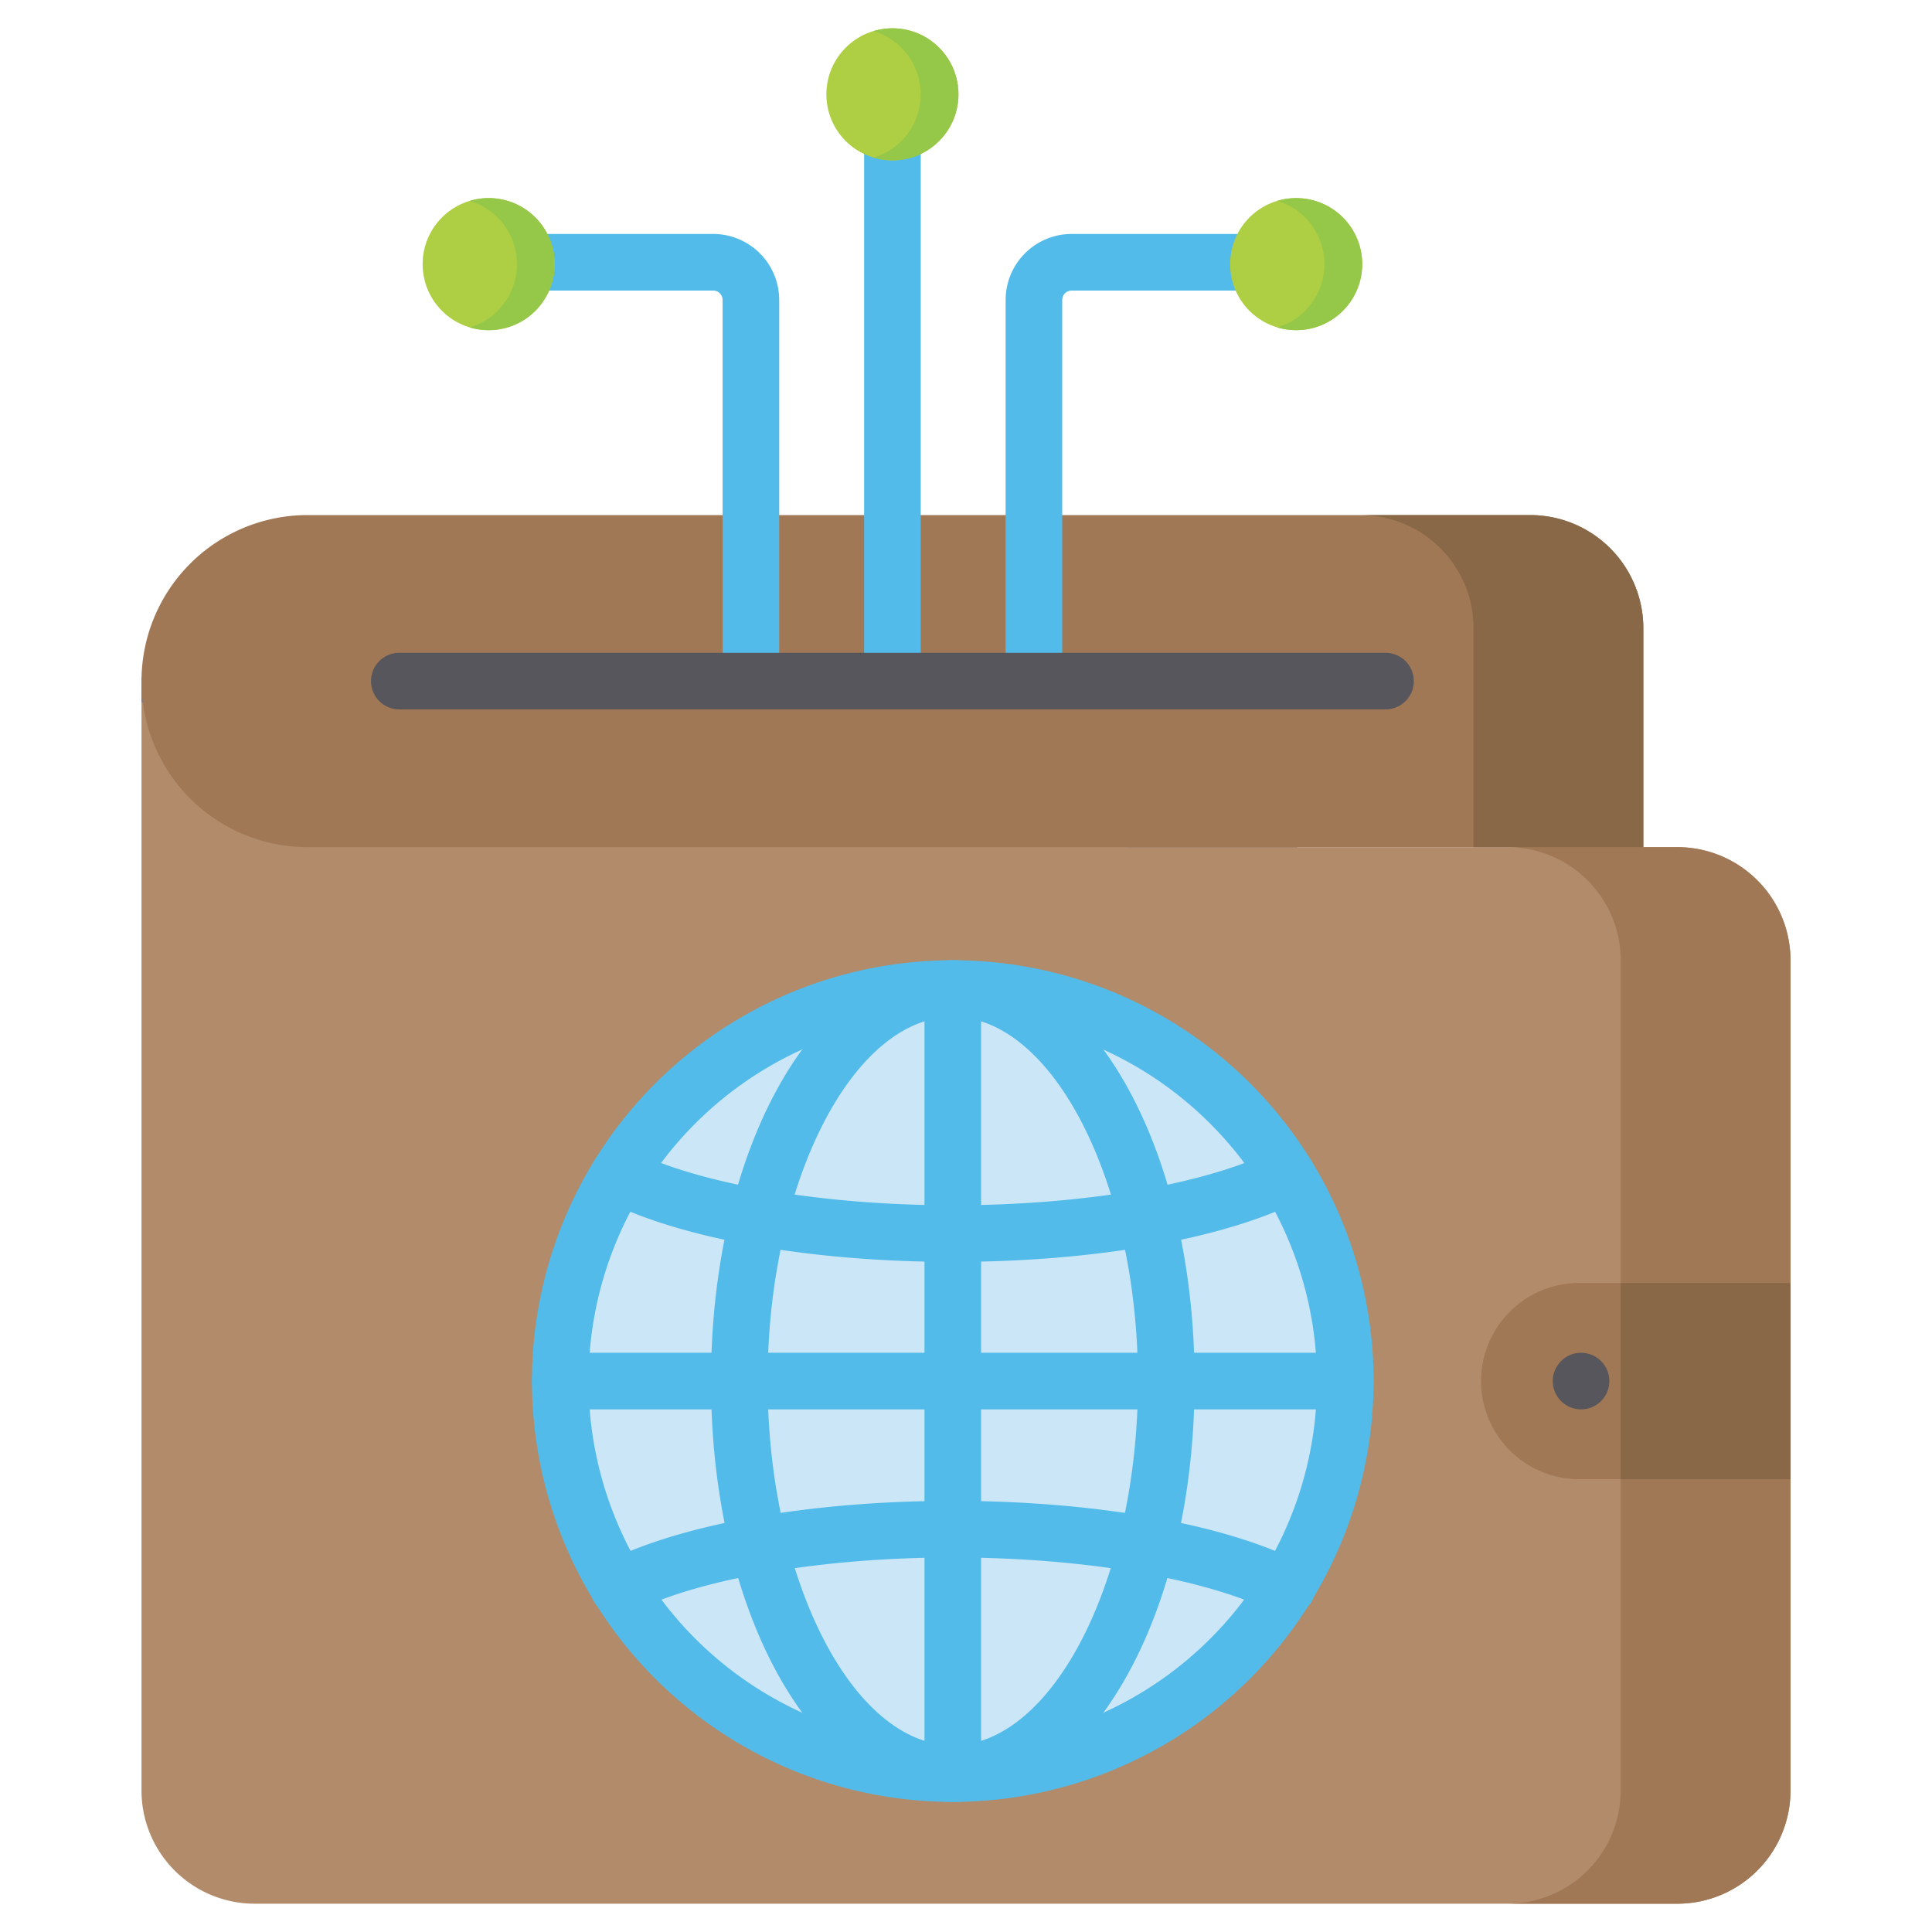 <svg xmlns="http://www.w3.org/2000/svg" data-name="Layer 1" viewBox="0 0 512 512"><path fill="#b28b6a" d="M343.888,224.5H444.5a30,30,0,0,1,30,30v220a30,30,0,0,1-30,30H67.5a30,30,0,0,1-30-30v-295"/><polygon fill="#787681" points="298.888 224.5 343.888 224.5 37.5 179.5 37.5 186.109 298.888 224.5"/><path fill="#a17855" d="M444.5 224.5h-45a30 30 0 0 1 30 30v220a30 30 0 0 1-30 30h45a30 30 0 0 0 30-30v-220A30 30 0 0 0 444.5 224.5zM274 136.5H405.5a30 30 0 0 1 30 30v58H81.5a44 44 0 0 1-44-44V180.5a44 44 0 0 1 44-44H199"/><path fill="#896848" d="M405.5,136.5h-45a30,30,0,0,1,30,30v58h45v-58A30,30,0,0,0,405.5,136.5Z"/><path fill="#52bbe9" d="M199,187a7.5,7.5,0,0,1-7.5-7.5V79.5a2.503,2.503,0,0,0-2.5-2.5H132a7.5,7.5,0,0,1,0-15h57a17.52,17.52,0,0,1,17.5,17.5V179.5A7.5,7.5,0,0,1,199,187Z"/><circle cx="129.5" cy="70" r="17.5" fill="#aece44"/><path fill="#52bbe9" d="M274,187a7.5,7.5,0,0,1-7.5-7.5V79.5a17.52,17.52,0,0,1,17.5-17.5h57a7.5,7.5,0,0,1,0,15H284a2.503,2.503,0,0,0-2.5,2.5V179.5A7.5,7.5,0,0,1,274,187Z"/><circle cx="343.5" cy="70" r="17.5" fill="#aece44"/><path fill="#95c748" d="M343.5,52.5a17.483,17.483,0,0,0-5.0.734,17.494,17.494,0,0,1,0,33.532A17.498,17.498,0,1,0,343.5,52.5Z"/><path fill="#52bbe9" d="M236.5,187a7.5,7.5,0,0,1-7.5-7.5V39.5a7.5,7.5,0,0,1,15,0V179.5A7.5,7.5,0,0,1,236.5,187Z"/><circle cx="236.5" cy="25" r="17.5" fill="#aece44"/><path fill="#57565c" d="M367.179,188H105.821a7.5,7.5,0,0,1,0-15H367.179a7.5,7.5,0,1,1,0,15Z"/><path fill="#95c748" d="M236.5 7.5a17.483 17.483 0 0 0-5.0.734 17.494 17.494 0 0 1 0 33.532A17.498 17.498 0 1 0 236.5 7.5zM129.5 52.5a17.483 17.483 0 0 0-5.0.734 17.494 17.494 0 0 1 0 33.532A17.498 17.498 0 1 0 129.5 52.5z"/><circle cx="252.5" cy="366" r="104.023" fill="#cae6f7"/><path fill="#52bbe9" d="M252.5,477.523A111.523,111.523,0,1,1,364.023,366,111.649,111.649,0,0,1,252.5,477.523Zm0-208.046A96.523,96.523,0,1,0,349.023,366,96.632,96.632,0,0,0,252.5,269.477Z"/><path fill="#52bbe9" d="M252.5 334.413c-37.483 0-71.87-6.073-91.985-16.245a7.5 7.5 0 0 1 6.77-13.386c17.845 9.024 50.498 14.63 85.216 14.63s67.371-5.606 85.216-14.63a7.5 7.5 0 0 1 6.77 13.386C324.37 328.34 289.983 334.413 252.5 334.413zM341.095 428.186a7.469 7.469 0 0 1-3.379-.809C319.871 418.353 287.218 412.747 252.5 412.747s-67.371 5.606-85.216 14.63a7.5 7.5 0 1 1-6.77-13.386c20.115-10.172 54.502-16.245 91.985-16.245s71.87 6.073 91.985 16.245a7.501 7.501 0 0 1-3.391 14.194z"/><path fill="#52bbe9" d="M252.5,477.523c-35.931,0-64.078-48.987-64.078-111.523S216.569,254.477,252.5,254.477,316.578,303.464,316.578,366,288.431,477.523,252.5,477.523Zm0-208.046c-26.603,0-49.078,44.202-49.078,96.523S225.897,462.523,252.5,462.523,301.578,418.321,301.578,366,279.103,269.477,252.5,269.477Z"/><path fill="#52bbe9" d="M356.523,373.5H148.477a7.5,7.5,0,1,1,0-15H356.523a7.5,7.5,0,1,1,0,15Z"/><path fill="#52bbe9" d="M252.5,477.523a7.5,7.5,0,0,1-7.5-7.5V261.977a7.5,7.5,0,1,1,15,0V470.023A7.5,7.5,0,0,1,252.5,477.523Z"/><path fill="#a17855" d="M418.5,340h56a0,0,0,0,1,0,0v52a0,0,0,0,1,0,0h-56a26,26,0,0,1-26-26V366A26,26,0,0,1,418.5,340Z"/><rect width="45" height="52" x="429.5" y="340" fill="#896848"/><circle cx="418.998" cy="366" r="7.5" fill="#57565c"/></svg>